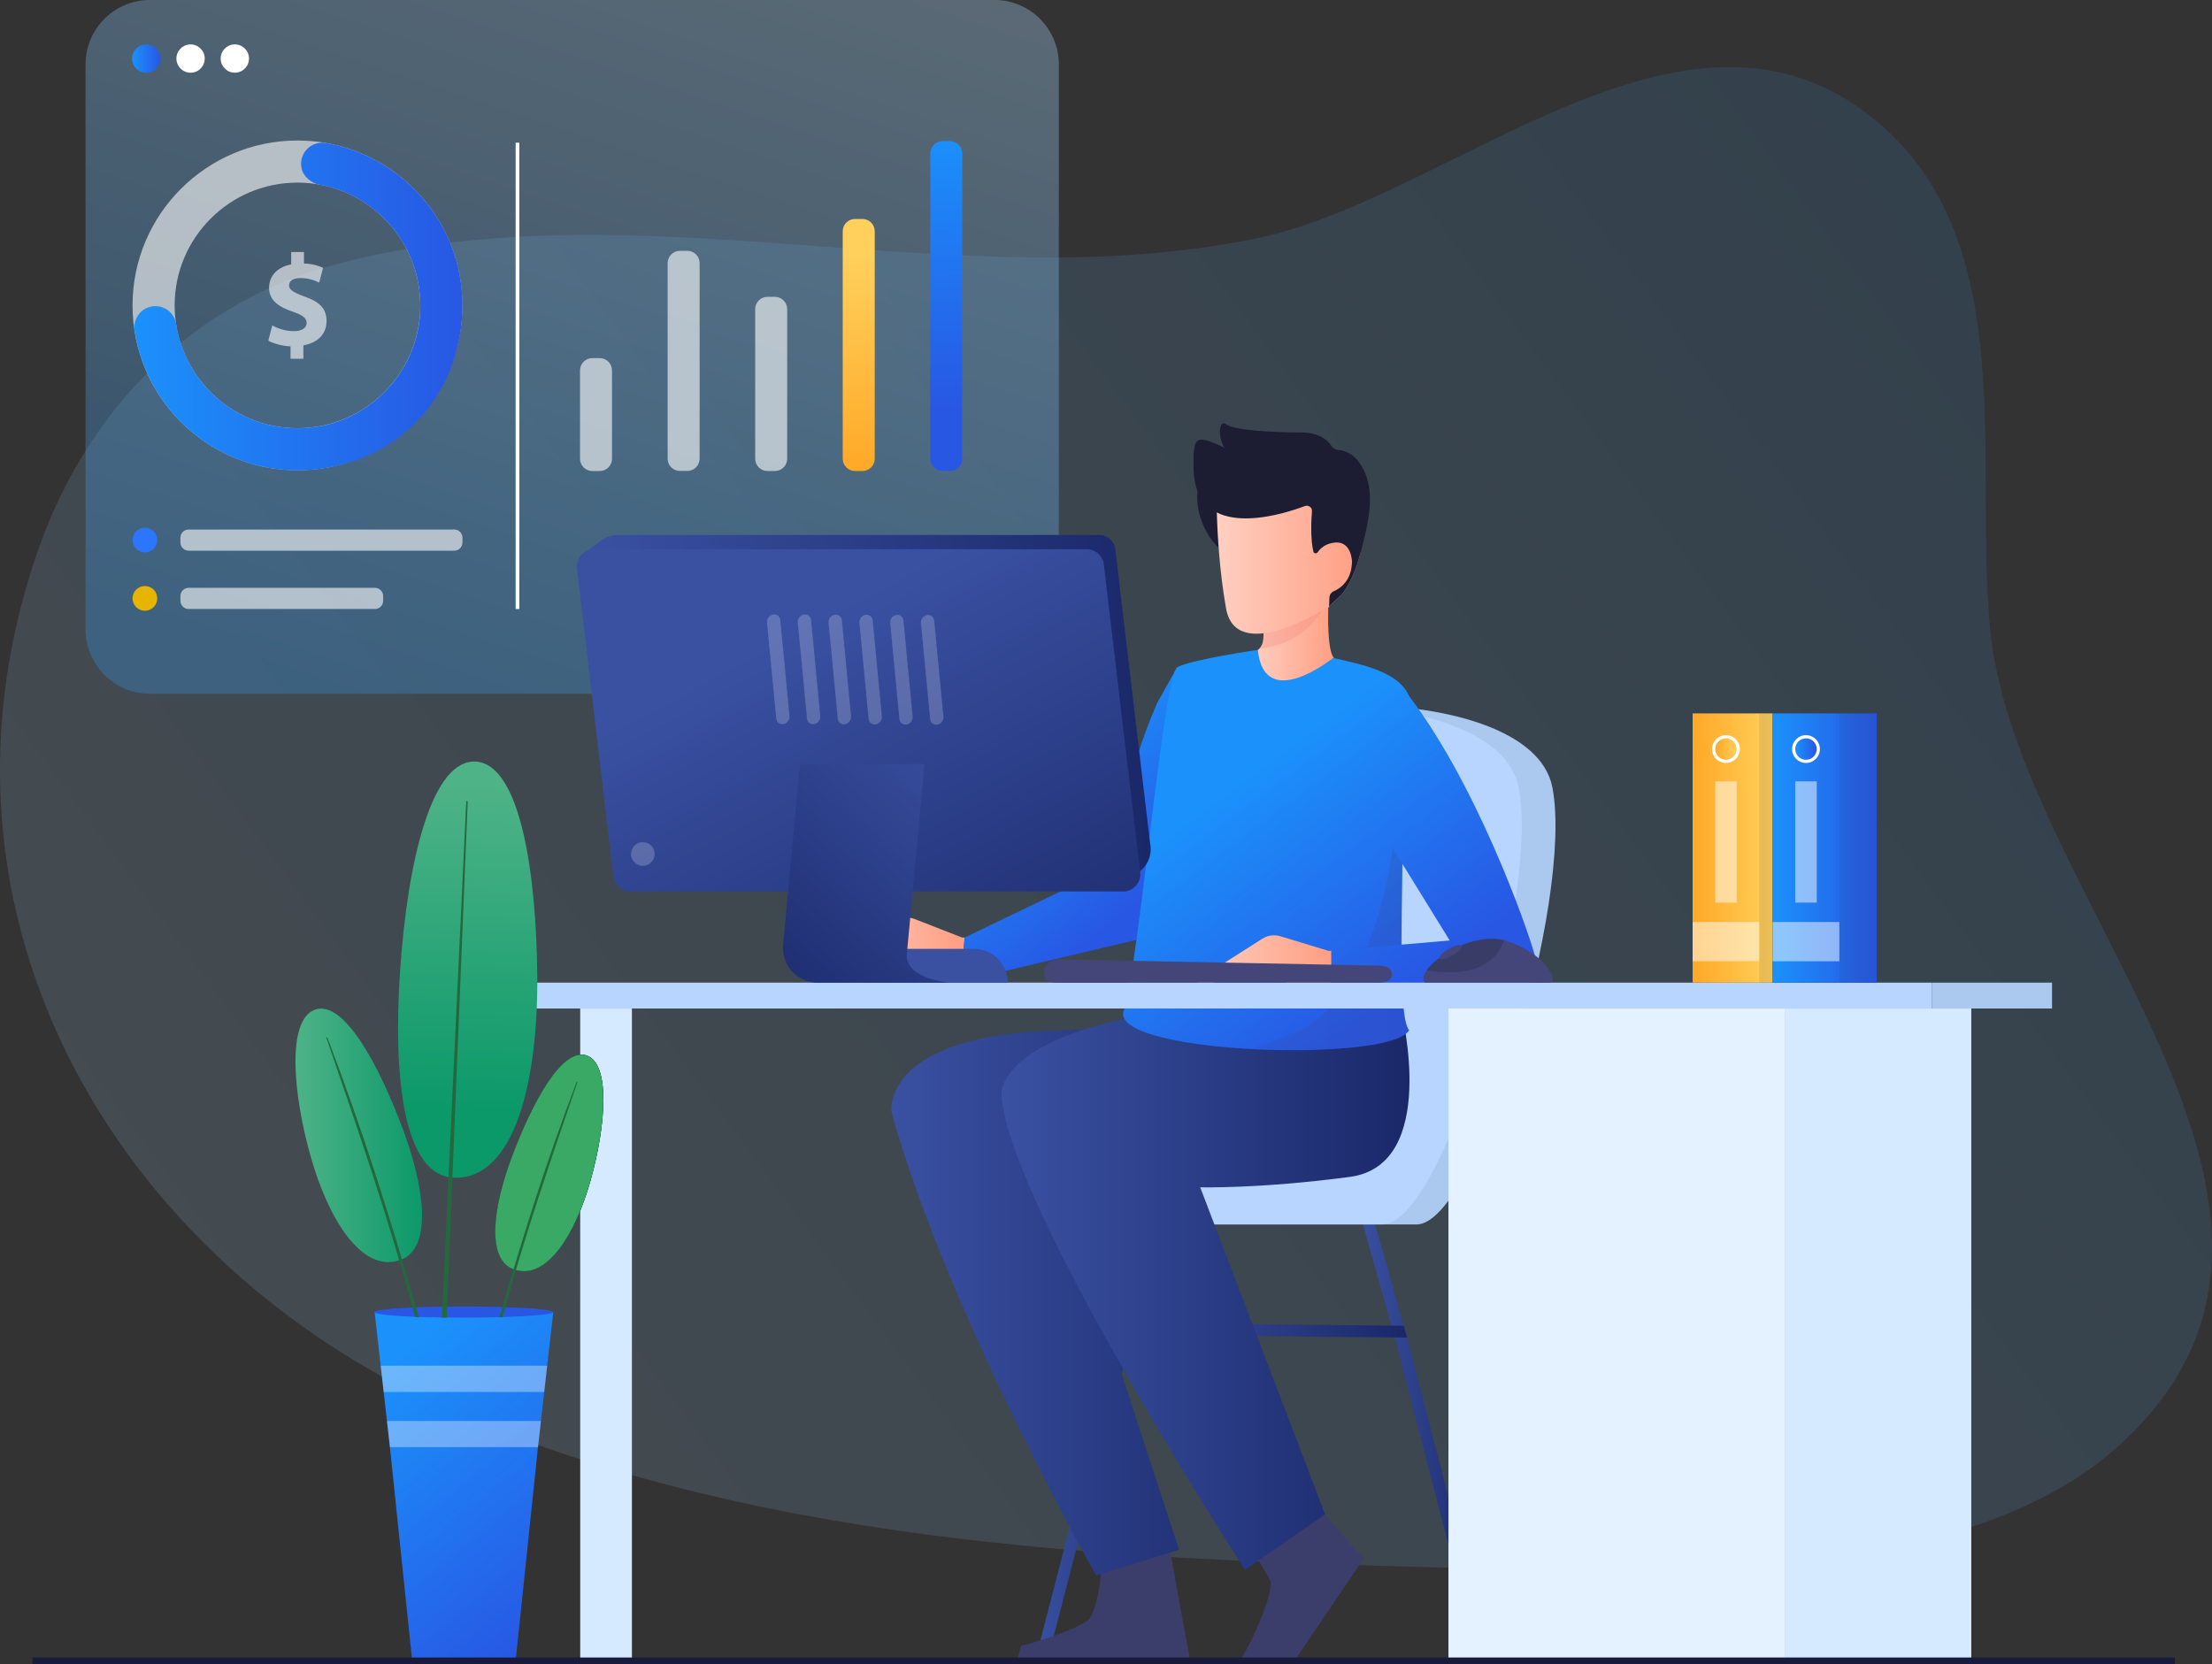 <svg xmlns="http://www.w3.org/2000/svg" xmlns:xlink="http://www.w3.org/1999/xlink" width="343.61" height="258.59" viewBox="0 0 343.61 258.59" fill="none">
<rect x="0" y="0" width="343.61" height="258.59" fill="#333333" stroke="none"/>
<g opacity="0.15">
<path d="M24.679 185.51C2.169 158.62 -7.071 122.54 5.979 85.31C13.559 63.67 29.899 46.94 52.339 41.02C99.219 28.64 148.309 46.72 195.309 37.01C225.939 30.68 263.439 -7.02 293.019 20.16C313.529 39.01 306.689 71.86 309.139 97.73C313.089 139.38 369.019 187.65 329.619 224.18C305.899 246.17 258.749 244.44 229.189 243.68C176.929 242.34 120.529 240.7 71.379 219.74C52.889 211.85 36.849 200.02 24.689 185.5L24.679 185.51Z"  style="mix-blend-mode:normal" fill="url(#linear_fill_ndBk2LPV7UDRko7Gv1kDi)" >
</path>
</g>
<path d="M194.333 78.239C195.742 81.857 195.186 85.451 193.091 86.267C190.997 87.083 188.157 84.811 186.748 81.193C185.338 77.576 185.894 73.981 187.989 73.166C190.083 72.35 192.923 74.621 194.333 78.239Z"  style="mix-blend-mode:normal" fill="#1C1D32" >
</path>
<path d="M216.659 207.8L229.679 258.05L231.589 258.05L218.569 207.82L218.059 205.98L212.579 186.48L210.809 186.98L216.149 205.96L216.659 207.8Z"  style="mix-blend-mode:normal" fill="url(#linear_fill_RsUJkkYlL1f0W9chF7Ktg)" >
</path>
<path d="M162.689 258.05L175.809 207.4L176.319 205.57L181.559 186.92L179.799 186.43L174.429 205.56L173.909 207.38L160.789 258.05L162.689 258.05Z"  style="mix-blend-mode:normal" fill="url(#linear_fill_dxKX7S_NR15OWCrMBM6SA)" >
</path>
<path d="M218.568 207.82L216.658 207.8L175.808 207.4L173.908 207.38L174.428 205.56L176.318 205.57L216.148 205.96L218.058 205.98L218.568 207.82Z"  style="mix-blend-mode:normal" fill="url(#linear_fill_O_o8kaXIhzjjgwnJSha3o)" >
</path>
<path d="M185.499 171.04C192.279 167.85 176.619 133.38 180.459 119.95C184.299 106.52 237.789 104.84 241.149 122.35C244.509 139.86 229.399 190.24 220.039 190.24L168.419 190.24C159.779 190.24 157.919 177.25 168.419 175.71C176.489 174.52 181.419 172.97 185.499 171.05L185.499 171.04Z"  style="mix-blend-mode:normal" fill="#ABC8EE" >
</path>
<path d="M214.799 190.23L163.169 190.23C163.169 190.23 152.669 177.24 163.169 175.7C170.339 174.64 175.039 173.3 178.849 171.67C179.329 171.47 179.799 171.26 180.259 171.04C181.139 170.63 181.639 169.68 181.849 168.32C183.299 159.25 171.879 131.63 175.219 119.94C179.059 106.51 232.549 104.83 235.909 122.34C239.269 139.85 224.159 190.22 214.809 190.22L214.799 190.23Z"  style="mix-blend-mode:normal" fill="#B7D5FF" >
</path>
<path d="M213.319 170.87C210.599 171.48 196.379 174.33 178.839 171.67C179.319 171.47 179.789 171.26 180.249 171.04C181.129 170.63 181.629 169.68 181.839 168.32C190.459 169.49 208.409 171.73 213.319 170.87Z"  style="mix-blend-mode:normal" fill="#ABC8EE" >
</path>
<path d="M184.87 258.05L181.73 240.78L171.12 240.78C171.12 240.78 171.37 247.54 169.41 251.25C168.77 252.73 160.69 255.24 158.57 255.72L158.02 258.05L184.88 258.05L184.87 258.05Z"  style="mix-blend-mode:normal" fill="#3B3E6A" >
</path>
<path d="M192.559 258.05L201.069 258.05L211.819 242.18L197.709 226.12L190.689 235.32C190.689 235.32 194.759 240.74 197.319 245.59C198.009 246.91 194.649 255.06 192.559 258.05Z"  style="mix-blend-mode:normal" fill="#3B3E6A" >
</path>
<path d="M183.169 240.78L170.259 244.77C170.259 244.77 147.059 203.79 138.489 172.79C138.489 172.79 136.849 161.49 161.999 160.19L200.549 158.58C200.549 158.58 203.009 181.88 188.969 182.21C174.939 182.54 165.869 187.87 165.869 187.87L183.159 240.78L183.169 240.78Z"  style="mix-blend-mode:normal" fill="url(#linear_fill_VCRvzty8rLLD-JZTfQeR8)" >
</path>
<path d="M205.839 235.28L193.399 243.91C193.399 243.91 156.629 187.19 155.559 170.1C155.559 170.1 154.709 161.4 179.569 157.38L217.709 157.25C217.709 157.25 223.599 180.99 209.689 182.85C195.779 184.71 186.439 184.47 186.439 184.47L205.839 235.28Z"  style="mix-blend-mode:normal" fill="url(#linear_fill_FyUKU8mqSXlpN8JXYkN1i)" >
</path>
<path d="M149.839 145.66L149.309 152.47L148.099 152.34L146.199 152.1C144.849 151.93 143.619 151.27 142.719 150.25L140.169 147.35L129.659 149.48C129.119 149.59 128.629 149.14 128.699 148.6L139.269 142.96C140.139 142.49 141.169 142.43 142.089 142.79L149.439 145.66L149.829 145.66L149.839 145.66Z"  style="mix-blend-mode:normal" fill="url(#linear_fill_bAk1xEnFlfW4N_e9zrbCq)" >
</path>
<path d="M178.429 145.57L149.319 152.47L149.849 145.66L172.369 134.84C172.369 134.84 174.759 120.52 179.759 109.22C179.799 109.14 179.849 109.06 179.889 108.98L182.579 104.18L189.929 112.8L178.439 145.57L178.429 145.57Z"  style="mix-blend-mode:normal" fill="url(#linear_fill_Zz9BN8Yk25eRAsHNZGfpK)" >
</path>
<path d="M198.619 107.1C194.979 107.1 194.489 101.29 194.489 101.29C194.489 101.29 195.079 101.31 195.579 100.82C195.949 100.47 196.269 99.86 196.269 98.76L196.269 93.73L203.059 92.04L206.459 91.19C206.459 91.19 205.829 100.54 207.169 102.17C208.499 103.8 202.249 107.09 198.619 107.09L198.619 107.1Z"  style="mix-blend-mode:normal" fill="url(#linear_fill_p9cbf4oH3MhJXa5jIbOH2)" >
</path>
<g style="mix-blend-mode:darken" opacity="0.3">
<path d="M205.559 94.54C204.319 96.53 201.899 100.04 195.579 100.82C195.949 100.47 196.269 99.86 196.269 98.76L196.269 93.73L203.059 92.04L205.569 94.54L205.559 94.54Z"  style="mix-blend-mode:normal" fill="#F38479" >
</path>
</g>
<path d="M211.279 86.16C210.969 87.28 210.609 88.39 210.129 89.47C209.689 90.45 209.169 91.39 208.519 92.25C208.259 92.6 206.459 94.05 206.459 94.32C206.269 94.41 206.079 94.48 205.879 94.55C205.879 94.55 192.039 103.35 190.459 94.55C189.439 88.88 189.119 83.06 189.019 79.63C188.969 77.73 188.979 76.56 188.979 76.56L210.329 76.56C210.329 76.56 211.709 81.42 211.279 86.16Z"  style="mix-blend-mode:normal" fill="url(#linear_fill_sGCKiOwP0qHsH58XxHKZj)" >
</path>
<path d="M217.819 132.34C218.059 134.47 216.899 158.05 218.889 160.07C215.879 165.15 173.389 163.81 174.479 157.29C176.849 151.06 180.649 104.83 182.919 103.64C185.189 102.45 195.389 100.97 195.389 100.97C196.389 110.85 207.089 102.22 207.089 102.22C211.359 103.25 219.879 104.56 219.229 110.81C218.679 117.47 217.639 124.99 217.819 132.34Z"  style="mix-blend-mode:normal" fill="url(#linear_fill_ahuI6jimi7V7nx5XG58X7)" >
</path>
<g style="mix-blend-mode:darken" opacity="0.16">
<path d="M218.889 160.07C218.619 160.4 218.249 160.76 217.77 161.14C216.07 162.51 208.1 163.16 199.439 163.02C199.049 163.02 198.66 163.01 198.27 163C198.059 163 197.859 162.99 197.649 162.98C197.269 162.97 196.88 162.96 196.499 162.94L196.449 162.94C196.049 162.92 195.649 162.91 195.249 162.89C195.079 162.89 194.899 162.88 194.729 162.87C196.579 162.26 198.63 161.5 200.88 160.55C215.439 154.42 216.869 126.93 216.869 126.93C217.209 126.93 217.539 126.98 217.859 127.05C217.859 127.37 217.859 127.72 217.85 128.09C217.85 128.23 217.85 128.37 217.85 128.51C217.85 128.65 217.85 128.79 217.85 128.93C217.85 129.13 217.85 129.34 217.85 129.57C217.85 129.79 217.85 130.02 217.85 130.26C217.85 130.61 217.839 130.98 217.839 131.37C217.839 131.69 217.839 132.01 217.839 132.35C217.809 136.33 217.789 142.05 217.789 150.29C217.789 159.85 218.389 158.37 218.91 160.08L218.889 160.07Z"  style="mix-blend-mode:darken" fill="url(#linear_fill_cdb5nZBXVUWYf_ZQ_h7cy)" >
</path>
</g>
<path d="M206.809 147.72L206.809 154.55L205.599 154.52L203.689 154.43C202.329 154.37 201.049 153.81 200.079 152.86L197.319 150.17L186.999 153.1C186.469 153.25 185.949 152.84 185.979 152.29L196.079 145.85C196.909 145.32 197.929 145.18 198.879 145.46L206.429 147.75L206.819 147.72L206.809 147.72Z"  style="mix-blend-mode:normal" fill="url(#linear_fill_DEOUVVs8EfMwt4Pzjej0f)" >
</path>
<path d="M238.749 150.26C238.749 150.33 238.749 150.41 238.749 150.48C238.629 153.17 236.379 155.27 233.709 155.23L220.669 154.9L206.829 154.54L206.829 147.71L216.489 146.87L225.199 146.12L209.899 121.35L217.829 106.8C228.949 120.56 237.279 144.21 238.419 148.44C238.559 148.81 238.659 149.2 238.709 149.6C238.729 149.82 238.749 150.03 238.749 150.25L238.749 150.26Z"  style="mix-blend-mode:normal" fill="url(#linear_fill_9kmVSEOslapHKFBfNZZjA)" >
</path>
<path d="M211.969 83.39C211.749 84.32 211.529 85.24 211.279 86.16C210.969 87.28 210.609 88.39 210.129 89.47C209.689 90.45 209.169 91.39 208.519 92.25C208.259 92.6 206.459 94.05 206.459 94.32L206.509 92.85C206.529 92.41 206.799 92.03 207.199 91.85C208.189 91.42 209.969 90.23 210.019 87.26C210.019 87.26 209.959 84.11 207.449 84.29C205.939 84.4 205.109 85.19 204.689 85.8C204.499 86.07 204.089 86.01 204.019 85.69C203.839 84.96 203.659 83.69 203.689 81.63C203.699 80.98 203.739 80.25 203.799 79.44C203.849 78.86 203.269 78.42 202.719 78.62C201.899 78.93 200.709 79.33 199.329 79.7C196.149 80.53 191.989 81.11 189.039 79.63C186.779 78.5 185.229 76.16 185.419 71.79C185.359 70.81 185.459 69.92 185.579 69.32C185.959 67.49 187.789 68.5 190.259 69.57C189.209 68.26 189.229 65.03 190.459 65.92C191.679 66.82 197.049 67.17 202.209 67.2C204.549 67.21 206.069 68.08 206.879 69.36C207.279 70 208.099 69.85 208.709 70.06C209.609 70.36 210.269 70.78 210.879 71.52C213.629 74.91 212.899 79.5 211.979 83.4L211.969 83.39Z"  style="mix-blend-mode:normal" fill="#1C1D32" >
</path>
<g opacity="0.33">
<path d="M23.289 0L154.479 0C160.002 0 164.479 4.477 164.479 10L164.479 97.78C164.479 103.303 160.002 107.78 154.479 107.78L23.289 107.78C17.766 107.78 13.289 103.303 13.289 97.78L13.289 10C13.289 4.477 17.766 0 23.289 0Z"  style="mix-blend-mode:normal" fill="url(#linear_fill_VIvlrIs8Ebqj6nJKPwkUt)" >
</path>
</g>
<path d="M24.429 92.97C24.429 94.03 23.569 94.89 22.509 94.89C21.449 94.89 20.589 94.03 20.589 92.97C20.589 91.91 21.449 91.05 22.509 91.05C23.569 91.05 24.429 91.91 24.429 92.97Z"  style="mix-blend-mode:normal" fill="#E6B500" >
</path>
<path d="M24.43 83.833C24.47 84.892 23.644 85.784 22.585 85.825C21.525 85.866 20.633 85.04 20.592 83.98C20.552 82.921 21.378 82.028 22.437 81.988C23.497 81.947 24.389 82.773 24.43 83.833Z"  style="mix-blend-mode:normal" fill="#2C75FF" >
</path>
<path d="M24.918 9.019C24.964 10.233 24.018 11.255 22.804 11.302C21.59 11.348 20.568 10.402 20.521 9.188C20.474 7.974 21.421 6.952 22.635 6.905C23.849 6.858 24.871 7.805 24.918 9.019Z"  style="mix-blend-mode:normal" fill="url(#linear_fill_HHF7OGVE9hQpx3vTOFBoB)" >
</path>
<path d="M31.802 9.015C31.849 10.229 30.902 11.251 29.688 11.298C28.474 11.344 27.452 10.398 27.405 9.184C27.359 7.97 28.305 6.948 29.519 6.901C30.734 6.854 31.756 7.801 31.802 9.015Z"  style="mix-blend-mode:normal" fill="#FFFFFF" >
</path>
<path d="M38.678 9.011C38.724 10.225 37.778 11.247 36.564 11.294C35.349 11.34 34.327 10.394 34.281 9.18C34.234 7.966 35.181 6.944 36.395 6.897C37.609 6.85 38.631 7.797 38.678 9.011Z"  style="mix-blend-mode:normal" fill="#FFFFFF" >
</path>
<g opacity="0.6">
<path d="M46.209 73.07C32.079 73.07 20.589 61.58 20.589 47.45C20.589 33.32 32.079 21.83 46.209 21.83C60.339 21.83 71.829 33.32 71.829 47.45C71.829 61.58 60.339 73.07 46.209 73.07ZM46.209 28.37C35.689 28.37 27.129 36.93 27.129 47.45C27.129 57.97 35.689 66.53 46.209 66.53C56.729 66.53 65.289 57.97 65.289 47.45C65.289 36.93 56.729 28.37 46.209 28.37Z"  style="mix-blend-mode:normal" fill="#FFFFFF" >
</path>
</g>
<path d="M50.629 22.22C48.329 21.82 46.239 23.88 46.889 26.35C47.179 27.46 48.419 28.47 49.549 28.67C59.079 30.36 66.189 39.14 65.209 49.34C64.349 58.22 57.289 65.41 48.429 66.41C37.929 67.6 28.859 60.2 27.359 50.35C27.119 48.75 25.749 47.57 24.129 47.57C22.109 47.57 20.599 49.38 20.899 51.38C23.219 66.42 38.669 77.19 55.139 71.56C62.319 69.11 67.979 63.38 70.389 56.18C75.809 39.97 65.359 24.79 50.639 22.22L50.629 22.22Z"  style="mix-blend-mode:normal" fill="url(#linear_fill_9GWxza5_Lxu0w_MuZpHUh)" >
</path>
<g opacity="0.6">
<path d="M29.299 82.27L70.569 82.27C71.27 82.27 71.839 82.839 71.839 83.54L71.839 84.29C71.839 84.991 71.27 85.56 70.569 85.56L29.299 85.56C28.598 85.56 28.029 84.991 28.029 84.29L28.029 83.54C28.029 82.839 28.598 82.27 29.299 82.27Z"  style="mix-blend-mode:normal" fill="#FFFFFF" >
</path>
</g>
<g opacity="0.6">
<path d="M29.299 91.33L58.249 91.33C58.95 91.33 59.519 91.899 59.519 92.6L59.519 93.35C59.519 94.051 58.95 94.62 58.249 94.62L29.299 94.62C28.598 94.62 28.029 94.051 28.029 93.35L28.029 92.6C28.029 91.899 28.598 91.33 29.299 91.33Z"  style="mix-blend-mode:normal" fill="#FFFFFF" >
</path>
</g>
<g opacity="0.6">
<path d="M92.009 55.64L93.159 55.64C94.213 55.64 95.069 56.495 95.069 57.55L95.069 71.27C95.069 72.325 94.213 73.18 93.159 73.18L92.009 73.18C90.954 73.18 90.099 72.325 90.099 71.27L90.099 57.55C90.099 56.495 90.954 55.64 92.009 55.64Z"  style="mix-blend-mode:normal" fill="#FFFFFF" >
</path>
</g>
<g opacity="0.6">
<path d="M105.619 38.97L106.769 38.97C107.824 38.97 108.679 39.825 108.679 40.88L108.679 71.26C108.679 72.315 107.824 73.17 106.769 73.17L105.619 73.17C104.564 73.17 103.709 72.315 103.709 71.26L103.709 40.88C103.709 39.825 104.564 38.97 105.619 38.97Z"  style="mix-blend-mode:normal" fill="#FFFFFF" >
</path>
</g>
<g opacity="0.6">
<path d="M119.219 46.12L120.369 46.12C121.423 46.12 122.279 46.975 122.279 48.03L122.279 71.27C122.279 72.325 121.423 73.18 120.369 73.18L119.219 73.18C118.164 73.18 117.309 72.325 117.309 71.27L117.309 48.03C117.309 46.975 118.164 46.12 119.219 46.12Z"  style="mix-blend-mode:normal" fill="#FFFFFF" >
</path>
</g>
<path d="M132.819 34.02L133.969 34.02C135.024 34.02 135.879 34.875 135.879 35.93L135.879 71.27C135.879 72.325 135.024 73.18 133.969 73.18L132.819 73.18C131.764 73.18 130.909 72.325 130.909 71.27L130.909 35.93C130.909 34.875 131.764 34.02 132.819 34.02Z"  style="mix-blend-mode:normal" fill="url(#linear_fill_ADFPbcwoEZJcabjdj8wdi)" >
</path>
<path d="M146.419 21.93L147.569 21.93C148.624 21.93 149.479 22.785 149.479 23.84L149.479 71.26C149.479 72.315 148.624 73.17 147.569 73.17L146.419 73.17C145.364 73.17 144.509 72.315 144.509 71.26L144.509 23.84C144.509 22.785 145.364 21.93 146.419 21.93Z"  style="mix-blend-mode:normal" fill="url(#linear_fill_yMTMGqgTrReGslkQFdLov)" >
</path>
<g opacity="0.6">
<path d="M45.129 55.74L45.129 53.81C43.769 53.75 42.449 53.36 41.679 52.94L42.289 50.56C43.139 51.03 44.339 51.45 45.659 51.45C46.839 51.45 47.629 50.98 47.629 50.19C47.629 49.4 46.979 48.93 45.459 48.42C43.289 47.69 41.799 46.67 41.799 44.7C41.799 42.89 43.059 41.49 45.229 41.08L45.229 39.15L47.219 39.15L47.219 40.94C48.559 40.98 49.479 41.29 50.189 41.61L49.579 43.91C49.069 43.67 48.119 43.2 46.649 43.2C45.329 43.2 44.899 43.79 44.899 44.36C44.899 45.01 45.609 45.46 47.359 46.09C49.779 46.94 50.729 48.06 50.729 49.91C50.729 51.76 49.469 53.26 47.129 53.65L47.129 55.74L45.119 55.74L45.129 55.74Z"  style="mix-blend-mode:normal" fill="#FFFFFF" >
</path>
</g>
<path d="M80.099 22.17L80.669 22.17L80.669 94.62L80.099 94.62L80.099 22.17Z"  style="mix-blend-mode:normal" fill="#FFFFFF" >
</path>
<path d="M300.13 152.67L318.76 152.67L318.76 156.69L300.13 156.69L300.13 152.67Z"  style="mix-blend-mode:normal" fill="#ABC8EE" >
</path>
<path d="M224.999 156.69L277.229 156.69L277.229 258.05L224.999 258.05L224.999 156.69Z"  style="mix-blend-mode:normal" fill="#E4F1FF" >
</path>
<path d="M277.229 156.69L306.219 156.69L306.219 258.05L277.229 258.05L277.229 156.69Z"  style="mix-blend-mode:normal" fill="#D5EAFF" >
</path>
<path d="M90.13 156.69L98.16 156.69L98.16 258.05L90.13 258.05L90.13 156.69Z"  style="mix-blend-mode:normal" fill="#D5EAFF" >
</path>
<path d="M82.149 152.67L300.129 152.67L300.129 156.69L82.149 156.69L82.149 152.67Z"  style="mix-blend-mode:normal" fill="#B7D5FF" >
</path>
<path d="M178.7 131.4L173.25 85.34C173.1 84.07 172.03 83.12 170.75 83.12L96 83.12C95.07 83.12 94.21 83.41 93.51 83.9L93.42 83.97C93.42 83.97 93.39 83.99 93.38 84L91.18 85.62L92.06 85.62C91.71 86.34 91.55 87.17 91.66 88.03L97.11 134.09C97.26 135.36 98.33 136.31 99.61 136.31L174.36 136.31C174.57 136.31 174.78 136.29 174.98 136.26L174.98 136.87L176.61 135.69C178.04 134.84 178.93 133.2 178.72 131.41L178.7 131.4Z"  style="mix-blend-mode:normal" fill="url(#linear_fill_NDD0W6cbyqw9qciOcVufn)" >
</path>
<path d="M177.12 135.5L171.47 87.7C171.31 86.35 170.16 85.33 168.8 85.33L92.29 85.33C90.68 85.33 89.43 86.74 89.62 88.34L95.27 136.14C95.43 137.49 96.58 138.51 97.94 138.51L174.45 138.51C176.06 138.51 177.31 137.1 177.12 135.5Z"  style="mix-blend-mode:normal" fill="url(#linear_fill_b-W88DWsxCKpWBF5qzFF4)" >
</path>
<path d="M156.54 152.67L138.23 152.67L138.23 147.42L151.3 147.42C154.2 147.42 156.55 149.77 156.55 152.67L156.54 152.67Z"  style="mix-blend-mode:normal" fill="url(#linear_fill_XNB-zc64NZDmmBrbNfA0K)" >
</path>
<path d="M143.61 118.72L140.87 148.21C140.51 152.05 147.39 152.67 147.39 152.67L127 152.67C124.88 152.67 122.97 151.43 122.1 149.5C121.72 148.65 121.57 147.72 121.65 146.8L124.26 118.72L143.61 118.72Z"  style="mix-blend-mode:normal" fill="url(#linear_fill_6DsYHz6f9a_hDTurN2qdk)" >
</path>
<path d="M164.48 152.67L213.99 152.67C215.23 152.67 216.23 152.39 216.23 151.34C216.23 150.31 215.26 150.04 214.04 150.02L164.53 149.06C163.27 149.04 162.23 149.89 162.23 150.95L162.23 151.35C162.23 152.4 163.23 152.68 164.47 152.68L164.48 152.67Z"  style="mix-blend-mode:normal" fill="#444679" >
</path>
<path d="M240.699 152.67L221.369 152.67C220.919 152.25 221.059 151.55 221.619 150.75C223.359 148.3 229.129 144.94 233.659 146.09C233.759 146.11 233.849 146.14 233.939 146.16C239.959 147.96 242.349 152.66 240.699 152.66L240.699 152.67Z"  style="mix-blend-mode:normal" fill="#444679" >
</path>
<path d="M233.659 146.09C233.179 147.51 232.229 149.02 230.369 149.98C227.549 151.44 223.859 151.14 221.619 150.75C223.359 148.3 229.129 144.94 233.659 146.09Z"  style="mix-blend-mode:normal" fill="#3A3C68" >
</path>
<path d="M227.049 146.936C227.212 147.218 226.58 147.888 225.638 148.432C224.696 148.976 223.8 149.188 223.637 148.906C223.474 148.624 224.106 147.954 225.048 147.41C225.99 146.866 226.886 146.654 227.049 146.936Z"  style="mix-blend-mode:normal" fill="#444679" >
</path>
<g opacity="0.2">
<path d="M101.7 132.68C101.7 133.696 100.876 134.52 99.86 134.52C98.844 134.52 98.02 133.696 98.02 132.68C98.02 131.664 98.844 130.84 99.86 130.84C100.876 130.84 101.7 131.664 101.7 132.68Z"  style="mix-blend-mode:normal" fill="#FFFFFF" >
</path>
</g>
<g opacity="0.2">
<path d="M145.619 112.58C145.049 112.69 144.549 112.31 144.489 111.73L143.059 96.81C142.999 96.23 143.419 95.68 143.989 95.57C144.559 95.46 145.059 95.84 145.119 96.42L146.549 111.34C146.609 111.92 146.189 112.47 145.619 112.58Z"  style="mix-blend-mode:normal" fill="#FFFFFF" >
</path>
</g>
<g opacity="0.2">
<path d="M140.84 112.56C140.27 112.67 139.77 112.29 139.71 111.71L138.28 96.79C138.22 96.21 138.64 95.66 139.21 95.55C139.78 95.44 140.28 95.82 140.34 96.4L141.77 111.32C141.83 111.9 141.41 112.45 140.85 112.56L140.84 112.56Z"  style="mix-blend-mode:normal" fill="#FFFFFF" >
</path>
</g>
<g opacity="0.2">
<path d="M136.06 112.54C135.49 112.65 134.99 112.27 134.93 111.69L133.5 96.77C133.44 96.19 133.86 95.64 134.43 95.53C135 95.42 135.5 95.8 135.56 96.38L136.99 111.3C137.05 111.88 136.63 112.43 136.06 112.54Z"  style="mix-blend-mode:normal" fill="#FFFFFF" >
</path>
</g>
<g opacity="0.2">
<path d="M131.27 112.52C130.7 112.63 130.2 112.25 130.14 111.67L128.71 96.75C128.65 96.17 129.07 95.62 129.64 95.51C130.21 95.4 130.71 95.78 130.77 96.36L132.2 111.28C132.26 111.86 131.84 112.41 131.27 112.52Z"  style="mix-blend-mode:normal" fill="#FFFFFF" >
</path>
</g>
<g opacity="0.2">
<path d="M126.49 112.5C125.92 112.61 125.42 112.23 125.36 111.65L123.93 96.73C123.87 96.15 124.29 95.6 124.86 95.49C125.43 95.38 125.93 95.76 125.99 96.34L127.42 111.26C127.48 111.84 127.06 112.39 126.49 112.5Z"  style="mix-blend-mode:normal" fill="#FFFFFF" >
</path>
</g>
<g opacity="0.2">
<path d="M121.709 112.49C121.139 112.6 120.639 112.22 120.579 111.64L119.149 96.72C119.089 96.14 119.509 95.59 120.079 95.48C120.649 95.37 121.149 95.75 121.209 96.33L122.639 111.25C122.699 111.83 122.279 112.38 121.709 112.49Z"  style="mix-blend-mode:normal" fill="#FFFFFF" >
</path>
</g>
<path d="M262.93 110.84L275.36 110.84L275.36 152.67L262.93 152.67L262.93 110.84Z"  style="mix-blend-mode:normal" fill="url(#linear_fill_pTN3scdGSRldVFSx9_NGp)" >
</path>
<path d="M270.27 116.38C270.27 117.573 269.303 118.54 268.11 118.54C266.917 118.54 265.95 117.573 265.95 116.38C265.95 115.187 266.917 114.22 268.11 114.22C269.303 114.22 270.27 115.187 270.27 116.38Z"  style="mix-blend-mode:normal" fill="#FFFFFF" >
</path>
<path d="M269.78 116.38C269.78 117.302 269.033 118.05 268.11 118.05C267.188 118.05 266.44 117.302 266.44 116.38C266.44 115.458 267.188 114.71 268.11 114.71C269.033 114.71 269.78 115.458 269.78 116.38Z"  style="mix-blend-mode:normal" fill="url(#linear_fill_VznjPabsmJFUg8gZYSAwF)" >
</path>
<g opacity="0.5">
<path d="M273.29 143.24L273.29 149.34L262.93 149.34L262.93 143.24L273.29 143.24Z"  style="mix-blend-mode:normal" fill="#FFFFFF" >
</path>
</g>
<g opacity="0.5">
<path d="M269.779 140.24L266.439 140.24L266.439 121.4L269.779 121.4L269.779 140.24Z"  style="mix-blend-mode:normal" fill="#FFFFFF" >
</path>
</g>
<g opacity="0.1">
<path d="M273.29 110.84L275.88 110.84L275.88 152.67L273.29 152.67L273.29 110.84Z"  style="mix-blend-mode:normal" fill="#262743" >
</path>
</g>
<path d="M275.359 110.84L291.529 110.84L291.529 152.67L275.359 152.67L275.359 110.84Z"  style="mix-blend-mode:normal" fill="url(#linear_fill_Pxk4TEvE-zdRBpSGl9wA6)" >
</path>
<path d="M282.7 116.38C282.7 117.573 281.733 118.54 280.54 118.54C279.347 118.54 278.38 117.573 278.38 116.38C278.38 115.187 279.347 114.22 280.54 114.22C281.733 114.22 282.7 115.187 282.7 116.38Z"  style="mix-blend-mode:normal" fill="#FFFFFF" >
</path>
<path d="M282.21 116.38C282.21 117.302 281.462 118.05 280.54 118.05C279.618 118.05 278.87 117.302 278.87 116.38C278.87 115.458 279.618 114.71 280.54 114.71C281.462 114.71 282.21 115.458 282.21 116.38Z"  style="mix-blend-mode:normal" fill="url(#linear_fill_Brt76gjd6VFMi0DdhAe_9)" >
</path>
<g opacity="0.5">
<path d="M285.72 143.25L285.72 149.35L275.36 149.35L275.36 143.25L285.72 143.25Z"  style="mix-blend-mode:normal" fill="#FFFFFF" >
</path>
</g>
<g opacity="0.5">
<path d="M282.209 140.24L278.869 140.24L278.869 121.4L282.209 121.4L282.209 140.24Z"  style="mix-blend-mode:normal" fill="#FFFFFF" >
</path>
</g>
<g opacity="0.1">
<path d="M285.72 110.84L291.53 110.84L291.53 152.67L285.72 152.67L285.72 110.84Z"  style="mix-blend-mode:normal" fill="#262743" >
</path>
</g>
<path d="M48.979 156.86C44.539 158.33 45.439 169.8 48.299 179.82C50.969 189.21 56.099 197.83 62.109 195.79C67.219 194.06 66.019 184.65 62.619 175.53C58.829 165.35 53.419 155.38 48.979 156.85L48.979 156.86Z"  style="mix-blend-mode:normal" fill="url(#linear_fill_Rtl6Zpy4C-S_TUj-0kBrs)" >
</path>
<path d="M74.019 118.34C67.209 117.75 63.319 133.3 62.139 151.02C61.069 167.02 62.559 182.85 70.649 182.98C80.069 183.14 83.579 167.64 83.459 151.77C83.339 135.63 80.819 118.92 74.019 118.33L74.019 118.34Z"  style="mix-blend-mode:normal" fill="url(#linear_fill_deO0KHlCocQJMEn2k_N4c)" >
</path>
<path d="M91.099 163.98C94.889 165.24 94.119 175.04 91.679 183.6C89.399 191.62 85.009 198.99 79.879 197.25C75.519 195.77 76.539 187.73 79.439 179.94C82.679 171.24 87.299 162.72 91.099 163.98Z"  style="mix-blend-mode:normal" fill="url(#linear_fill_7PxoCLkSO_SJMmdEZHdN4)" >
</path>
<path d="M91.099 163.98C94.889 165.24 94.119 175.04 91.679 183.6C89.399 191.62 85.009 198.99 79.879 197.25C75.519 195.77 76.539 187.73 79.439 179.94C82.679 171.24 87.299 162.72 91.099 163.98Z"  style="mix-blend-mode:normal" fill="#000000" >
</path>
<path d="M91.099 163.98C94.889 165.24 94.119 175.04 91.679 183.6C89.399 191.62 85.009 198.99 79.879 197.25C75.519 195.77 76.539 187.73 79.439 179.94C82.679 171.24 87.299 162.72 91.099 163.98Z"  style="mix-blend-mode:normal" fill="#3AA965" >
</path>
<path d="M59.599 216.26L60.109 220.77L60.569 224.84L64.029 258.05L80.099 258.05L83.569 224.84L84.029 220.77L84.539 216.26L84.999 212.19L85.949 203.84L58.189 203.84L59.139 212.19L59.599 216.26Z"  style="mix-blend-mode:normal" fill="url(#linear_fill_zBuXCCm0TZtqcdW4q56XN)" >
</path>
<g opacity="0.35">
<path d="M84.999 212.19L84.539 216.26L59.599 216.26L59.139 212.19L84.999 212.19Z"  style="mix-blend-mode:normal" fill="#FFFFFF" >
</path>
</g>
<g opacity="0.35">
<path d="M84.029 220.77L83.569 224.84L60.569 224.84L60.109 220.77L84.029 220.77Z"  style="mix-blend-mode:normal" fill="#FFFFFF" >
</path>
</g>
<path d="M85.939 203.85C85.939 204.19 82.719 204.49 78.069 204.63C77.919 204.63 77.759 204.65 77.599 204.65C75.899 204.7 74.029 204.72 72.059 204.72C71.139 204.72 70.249 204.72 69.379 204.7C69.119 204.7 68.879 204.7 68.629 204.7C67.359 204.68 66.159 204.64 65.049 204.61C64.859 204.61 64.669 204.59 64.489 204.59C60.699 204.44 58.179 204.16 58.179 203.86C58.179 203.56 60.569 203.29 64.209 203.14C64.389 203.14 64.569 203.12 64.749 203.12C65.949 203.06 67.269 203.03 68.679 203.01C68.929 203.01 69.179 203.01 69.429 203.01C70.279 203.01 71.159 202.99 72.059 202.99C74.149 202.99 76.129 203.02 77.909 203.07C78.059 203.07 78.209 203.07 78.359 203.09C82.859 203.23 85.939 203.53 85.939 203.87L85.939 203.85Z"  style="mix-blend-mode:normal" fill="url(#linear_fill_gv8YlkLm_PHnvpQaXeBDK)" >
</path>
<path d="M65.049 204.65C64.859 204.65 64.669 204.64 64.489 204.63C64.399 204.29 64.309 203.96 64.219 203.61C60.359 189.29 55.509 175.22 50.689 161.21L50.829 161.14C56.169 175.1 60.659 189.25 64.759 203.6C64.859 203.95 64.959 204.3 65.049 204.64L65.049 204.65Z"  style="mix-blend-mode:normal" fill="#24683E" >
</path>
<path d="M72.659 124.46L69.439 203.52L69.389 204.72C69.129 204.72 68.889 204.72 68.639 204.72L68.699 203.53L72.429 124.46L72.659 124.46Z"  style="mix-blend-mode:normal" fill="#24683E" >
</path>
<path d="M89.709 168.12C85.679 179.84 81.629 191.61 78.359 203.57C78.259 203.93 78.169 204.3 78.069 204.66C77.919 204.66 77.759 204.67 77.599 204.67C77.699 204.3 77.809 203.93 77.909 203.56C81.349 191.56 85.129 179.73 89.589 168.06L89.699 168.12L89.709 168.12Z"  style="mix-blend-mode:normal" fill="#24683E" >
</path>
<path d="M337.839 257.52L5.039 257.52L5.039 258.59L337.839 258.59L337.839 257.52Z"  style="mix-blend-mode:normal" fill="#181B3B" >
</path>
<defs>
<linearGradient id="linear_fill_ndBk2LPV7UDRko7Gv1kDi" x1="29.09" y1="249.566" x2="312.751" y2="39.91" gradientUnits="userSpaceOnUse">
<stop offset="0" stop-color="#B3DDFF"  />
<stop offset="1" stop-color="#3592DE"  />
</linearGradient>
<linearGradient id="linear_fill_RsUJkkYlL1f0W9chF7Ktg" x1="210.809" y1="222.27" x2="231.589" y2="222.27" gradientUnits="userSpaceOnUse">
<stop offset="0" stop-color="#3A51A2"  />
<stop offset="1" stop-color="#1A2869"  />
</linearGradient>
<linearGradient id="linear_fill_dxKX7S_NR15OWCrMBM6SA" x1="160.789" y1="222.24" x2="181.559" y2="222.24" gradientUnits="userSpaceOnUse">
<stop offset="0" stop-color="#3A51A2"  />
<stop offset="1" stop-color="#1A2869"  />
</linearGradient>
<linearGradient id="linear_fill_O_o8kaXIhzjjgwnJSha3o" x1="173.908" y1="206.69" x2="218.568" y2="206.69" gradientUnits="userSpaceOnUse">
<stop offset="0" stop-color="#3A51A2"  />
<stop offset="1" stop-color="#1A2869"  />
</linearGradient>
<linearGradient id="linear_fill_VCRvzty8rLLD-JZTfQeR8" x1="138.469" y1="201.67" x2="200.721" y2="201.67" gradientUnits="userSpaceOnUse">
<stop offset="0" stop-color="#3A51A2"  />
<stop offset="1" stop-color="#1A2869"  />
</linearGradient>
<linearGradient id="linear_fill_FyUKU8mqSXlpN8JXYkN1i" x1="155.559" y1="200.57" x2="218.947" y2="200.57" gradientUnits="userSpaceOnUse">
<stop offset="0" stop-color="#3A51A2"  />
<stop offset="1" stop-color="#1A2869"  />
</linearGradient>
<linearGradient id="linear_fill_bAk1xEnFlfW4N_e9zrbCq" x1="128.709" y1="147.519" x2="149.842" y2="147.519" gradientUnits="userSpaceOnUse">
<stop offset="0" stop-color="#FFCFC1"  />
<stop offset="1" stop-color="#FF9E82"  />
</linearGradient>
<linearGradient id="linear_fill_Zz9BN8Yk25eRAsHNZGfpK" x1="157.519" y1="117.76" x2="176.069" y2="140.58" gradientUnits="userSpaceOnUse">
<stop offset="0" stop-color="#1B91FB"  />
<stop offset="1" stop-color="#2857E4"  />
</linearGradient>
<linearGradient id="linear_fill_p9cbf4oH3MhJXa5jIbOH2" x1="194.489" y1="99.15" x2="207.347" y2="99.15" gradientUnits="userSpaceOnUse">
<stop offset="0" stop-color="#FFCFC1"  />
<stop offset="1" stop-color="#FF9E82"  />
</linearGradient>
<linearGradient id="linear_fill_sGCKiOwP0qHsH58XxHKZj" x1="188.979" y1="87.509" x2="211.365" y2="87.509" gradientUnits="userSpaceOnUse">
<stop offset="0" stop-color="#FFCFC1"  />
<stop offset="1" stop-color="#FF9E82"  />
</linearGradient>
<linearGradient id="linear_fill_ahuI6jimi7V7nx5XG58X7" x1="189.82" y1="123.721" x2="214.362" y2="156.813" gradientUnits="userSpaceOnUse">
<stop offset="0" stop-color="#1B91FB"  />
<stop offset="1" stop-color="#2857E4"  />
</linearGradient>
<linearGradient id="linear_fill_cdb5nZBXVUWYf_ZQ_h7cy" x1="194.74" y1="144.981" x2="218.889" y2="144.981" gradientUnits="userSpaceOnUse">
<stop offset="0" stop-color="#3F4584"  />
<stop offset="0.4" stop-color="#3D437E"  />
<stop offset="0.88" stop-color="#3A3E6F"  />
<stop offset="1" stop-color="#393D6B"  />
</linearGradient>
<linearGradient id="linear_fill_DEOUVVs8EfMwt4Pzjej0f" x1="185.979" y1="149.929" x2="206.808" y2="149.929" gradientUnits="userSpaceOnUse">
<stop offset="0" stop-color="#FFCFC1"  />
<stop offset="1" stop-color="#FF9E82"  />
</linearGradient>
<linearGradient id="linear_fill_9kmVSEOslapHKFBfNZZjA" x1="201.029" y1="115.41" x2="225.559" y2="148.509" gradientUnits="userSpaceOnUse">
<stop offset="0" stop-color="#1B91FB"  />
<stop offset="1" stop-color="#2857E4"  />
</linearGradient>
<linearGradient id="linear_fill_VIvlrIs8Ebqj6nJKPwkUt" x1="113.979" y1="-21.79" x2="69.469" y2="112.43" gradientUnits="userSpaceOnUse">
<stop offset="0" stop-color="#B3DDFF"  />
<stop offset="1" stop-color="#3592DE"  />
</linearGradient>
<linearGradient id="linear_fill_HHF7OGVE9hQpx3vTOFBoB" x1="20.516" y1="9.102" x2="24.906" y2="9.102" gradientUnits="userSpaceOnUse">
<stop offset="0" stop-color="#1B91FB"  />
<stop offset="1" stop-color="#2857E4"  />
</linearGradient>
<linearGradient id="linear_fill_9GWxza5_Lxu0w_MuZpHUh" x1="20.849" y1="47.621" x2="71.829" y2="47.621" gradientUnits="userSpaceOnUse">
<stop offset="0" stop-color="#1B91FB"  />
<stop offset="1" stop-color="#2857E4"  />
</linearGradient>
<linearGradient id="linear_fill_ADFPbcwoEZJcabjdj8wdi" x1="135.009" y1="73.72" x2="132.259" y2="39.55" gradientUnits="userSpaceOnUse">
<stop offset="0" stop-color="#FFA826"  />
<stop offset="1" stop-color="#FFD05C"  />
</linearGradient>
<linearGradient id="linear_fill_yMTMGqgTrReGslkQFdLov" x1="147.459" y1="20.47" x2="146.709" y2="63.57" gradientUnits="userSpaceOnUse">
<stop offset="0" stop-color="#1B91FB"  />
<stop offset="1" stop-color="#2857E4"  />
</linearGradient>
<linearGradient id="linear_fill_NDD0W6cbyqw9qciOcVufn" x1="91.17" y1="109.99" x2="178.729" y2="109.99" gradientUnits="userSpaceOnUse">
<stop offset="0" stop-color="#3A51A2"  />
<stop offset="1" stop-color="#1A2869"  />
</linearGradient>
<linearGradient id="linear_fill_b-W88DWsxCKpWBF5qzFF4" x1="125.14" y1="96.49" x2="162.361" y2="166.3" gradientUnits="userSpaceOnUse">
<stop offset="0" stop-color="#3A51A2"  />
<stop offset="1" stop-color="#1A2869"  />
</linearGradient>
<linearGradient id="linear_fill_XNB-zc64NZDmmBrbNfA0K" x1="171.33" y1="150.05" x2="171.62" y2="150.05" gradientUnits="userSpaceOnUse">
<stop offset="0" stop-color="#3A51A2"  />
<stop offset="1" stop-color="#1A2869"  />
</linearGradient>
<linearGradient id="linear_fill_6DsYHz6f9a_hDTurN2qdk" x1="153.179" y1="116.95" x2="115.53" y2="157.6" gradientUnits="userSpaceOnUse">
<stop offset="0" stop-color="#3A51A2"  />
<stop offset="1" stop-color="#1A2869"  />
</linearGradient>
<linearGradient id="linear_fill_pTN3scdGSRldVFSx9_NGp" x1="262.93" y1="131.75" x2="275.36" y2="131.75" gradientUnits="userSpaceOnUse">
<stop offset="0" stop-color="#FFA826"  />
<stop offset="1" stop-color="#FFD05C"  />
</linearGradient>
<linearGradient id="linear_fill_VznjPabsmJFUg8gZYSAwF" x1="266.44" y1="116.38" x2="269.78" y2="116.38" gradientUnits="userSpaceOnUse">
<stop offset="0" stop-color="#FFA826"  />
<stop offset="1" stop-color="#FFD05C"  />
</linearGradient>
<linearGradient id="linear_fill_Pxk4TEvE-zdRBpSGl9wA6" x1="275.359" y1="131.75" x2="291.529" y2="131.75" gradientUnits="userSpaceOnUse">
<stop offset="0" stop-color="#1B91FB"  />
<stop offset="1" stop-color="#2857E4"  />
</linearGradient>
<linearGradient id="linear_fill_Brt76gjd6VFMi0DdhAe_9" x1="278.87" y1="116.38" x2="282.21" y2="116.38" gradientUnits="userSpaceOnUse">
<stop offset="0" stop-color="#1B91FB"  />
<stop offset="1" stop-color="#2857E4"  />
</linearGradient>
<linearGradient id="linear_fill_Rtl6Zpy4C-S_TUj-0kBrs" x1="45.899" y1="176.411" x2="65.56" y2="176.411" gradientUnits="userSpaceOnUse">
<stop offset="0" stop-color="#4EB387"  />
<stop offset="1" stop-color="#0C996A"  />
</linearGradient>
<linearGradient id="linear_fill_deO0KHlCocQJMEn2k_N4c" x1="73.42" y1="121.94" x2="72.29" y2="172.082" gradientUnits="userSpaceOnUse">
<stop offset="0" stop-color="#4EB387"  />
<stop offset="1" stop-color="#0C996A"  />
</linearGradient>
<linearGradient id="linear_fill_7PxoCLkSO_SJMmdEZHdN4" x1="76.939" y1="180.689" x2="93.726" y2="180.689" gradientUnits="userSpaceOnUse">
<stop offset="0" stop-color="#4EB387"  />
<stop offset="1" stop-color="#0C996A"  />
</linearGradient>
<linearGradient id="linear_fill_zBuXCCm0TZtqcdW4q56XN" x1="59.919" y1="212.69" x2="90.469" y2="249.71" gradientUnits="userSpaceOnUse">
<stop offset="0" stop-color="#1B91FB"  />
<stop offset="1" stop-color="#2857E4"  />
</linearGradient>
<linearGradient id="linear_fill_gv8YlkLm_PHnvpQaXeBDK" x1="71.519" y1="200.03" x2="71.739" y2="201.6" gradientUnits="userSpaceOnUse">
<stop offset="0" stop-color="#1B91FB"  />
<stop offset="1" stop-color="#2857E4"  />
</linearGradient>
</defs>
</svg>
